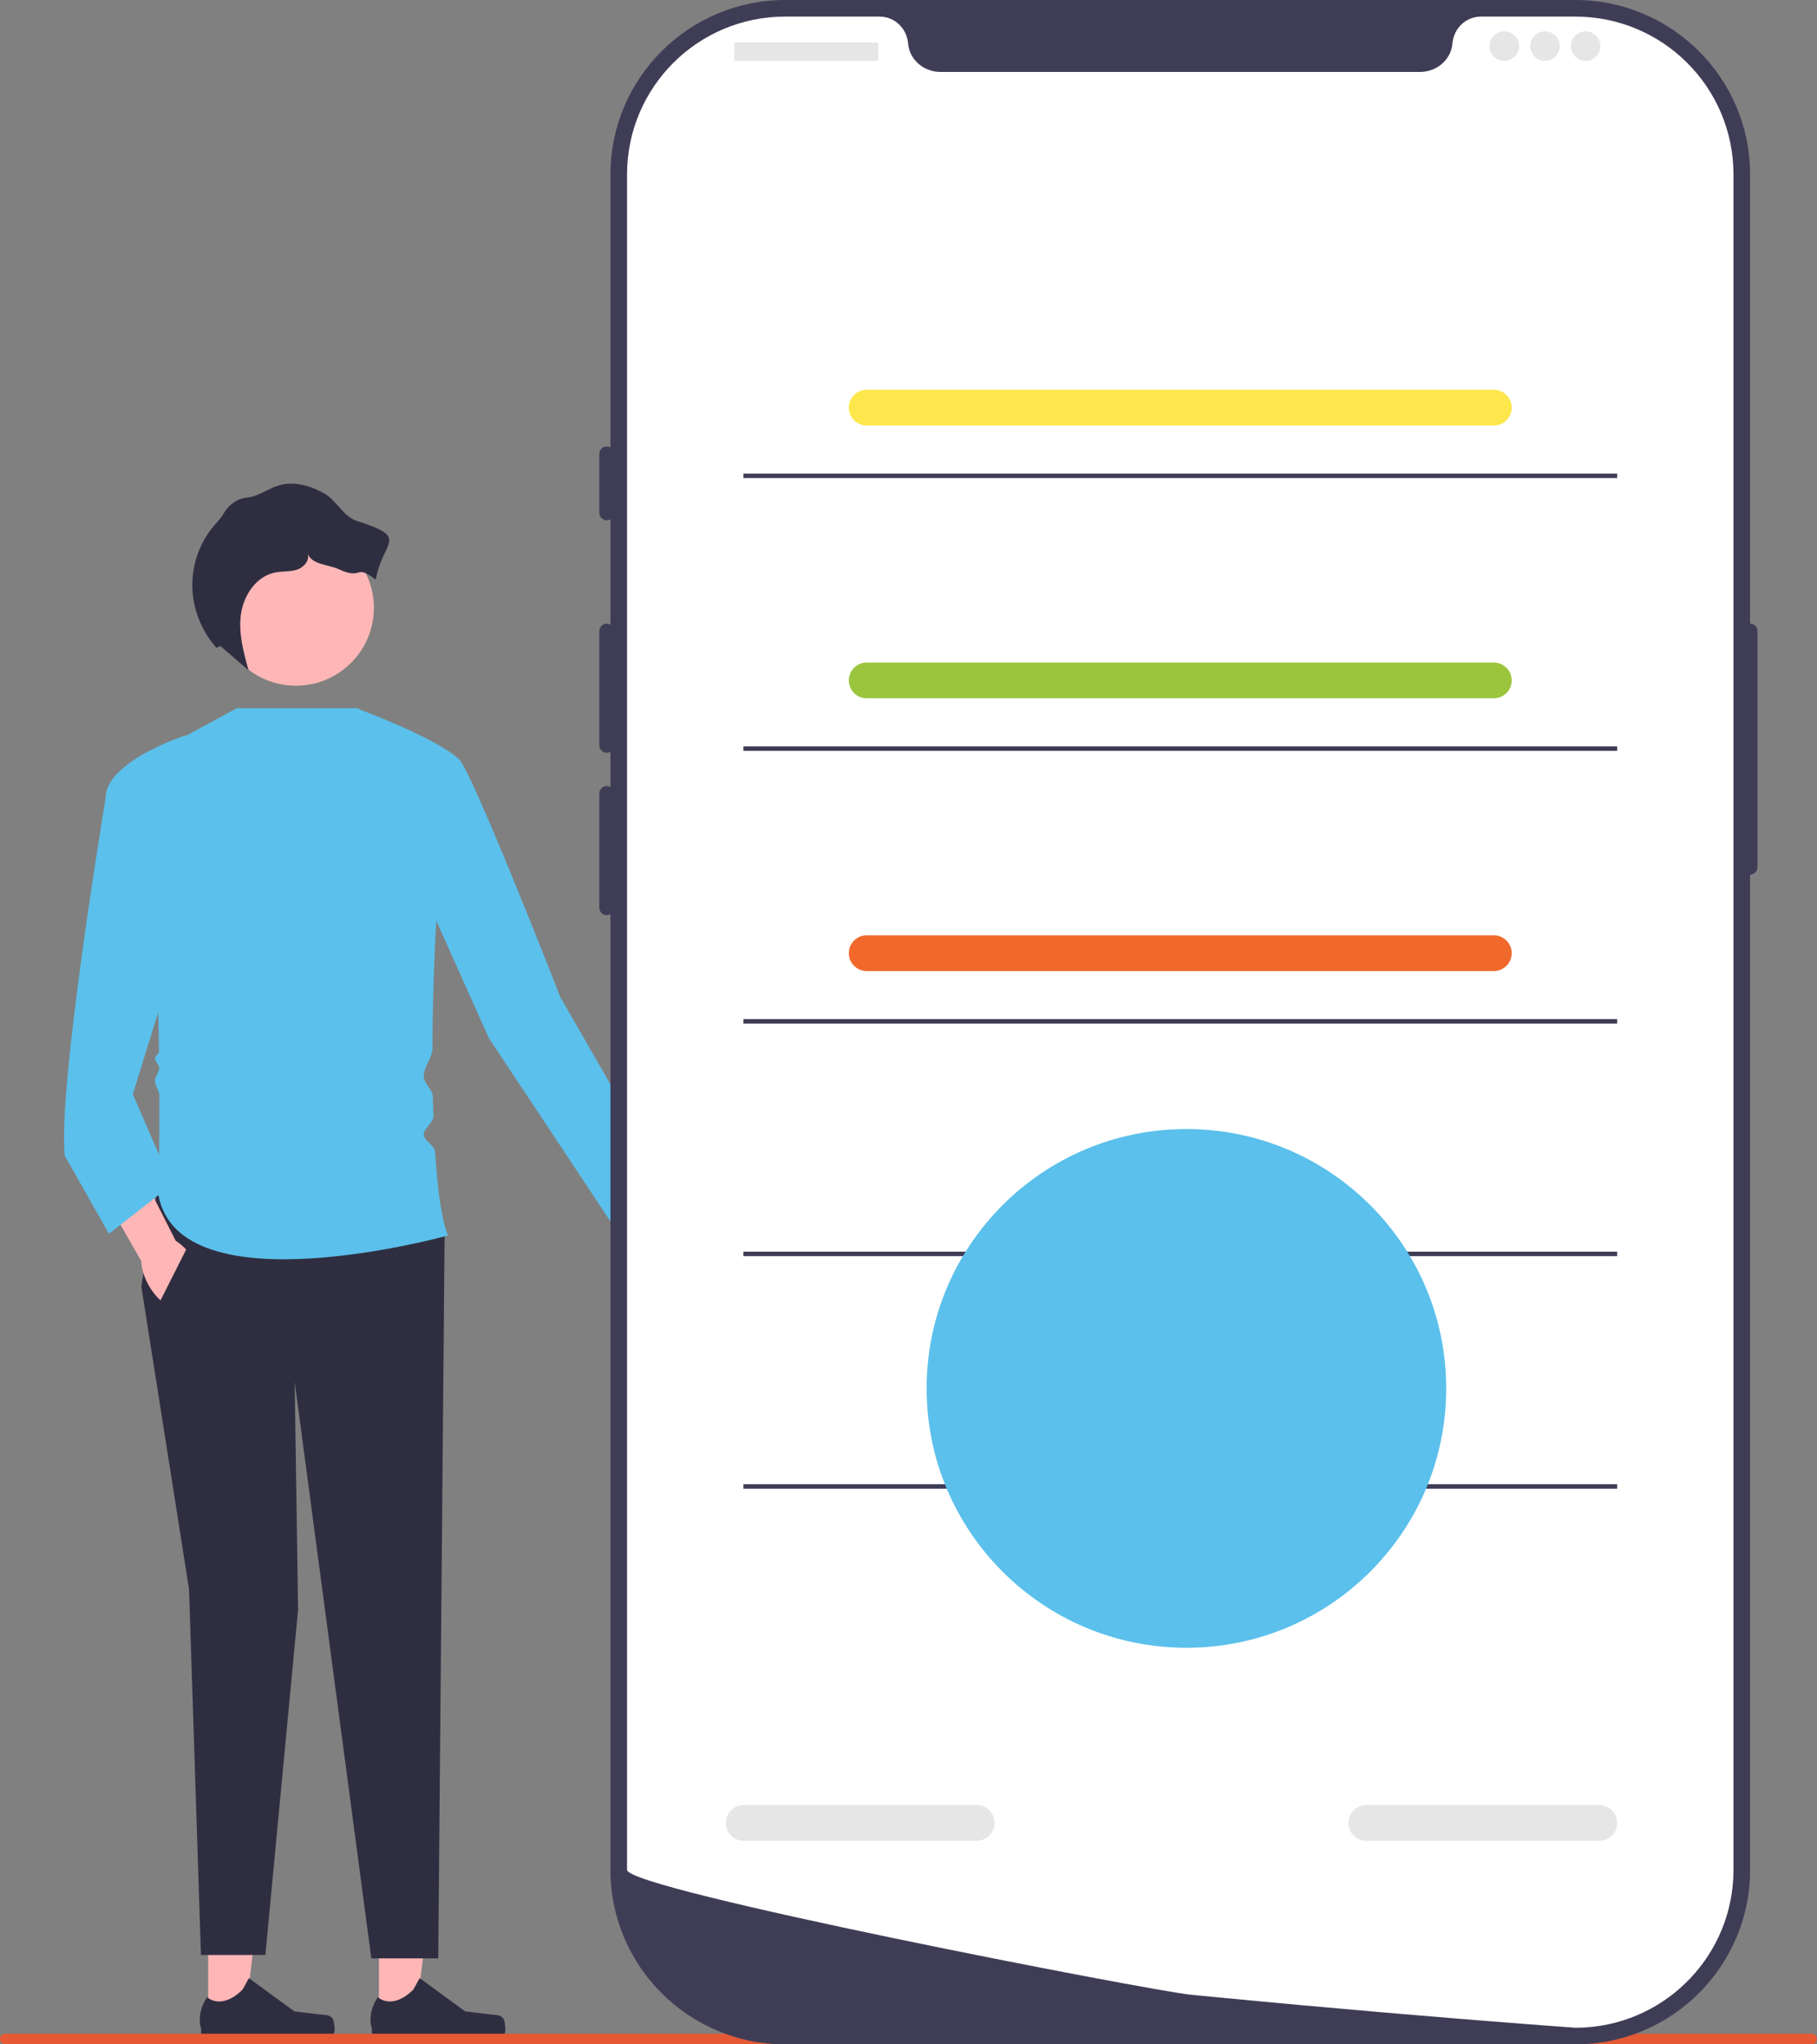 <svg width="120" height="135" viewBox="0 0 120 135" fill="none" xmlns="http://www.w3.org/2000/svg">
<rect x="0" y="0" width="120" height="135" fill="#808080" stroke="none"/>
<g clip-path="url(#clip0_7_307)">
<path d="M46.008 82.68C46.69 83.998 46.562 85.417 45.721 85.85C44.881 86.283 43.648 85.566 42.966 84.249C42.667 83.672 42.524 83.075 42.528 82.551L39.708 76.931L42.378 75.666L44.874 81.341C45.305 81.641 45.709 82.103 46.008 82.68Z" fill="#FFB6B6"/>
<path d="M25.027 133.388L27.431 133.388L28.574 124.132L25.026 124.132L25.027 133.388Z" fill="#FFB6B6"/>
<path d="M33.263 133.334C33.337 133.459 33.377 133.866 33.377 134.012C33.377 134.462 33.012 134.826 32.561 134.826H25.117C24.809 134.826 24.56 134.578 24.56 134.271V133.961C24.56 133.961 24.192 133.031 24.95 131.885C24.95 131.885 25.892 132.783 27.3 131.377L27.716 130.626L30.721 132.821L32.388 133.025C32.752 133.07 33.075 133.018 33.263 133.334V133.334Z" fill="#2F2E41"/>
<path d="M13.749 133.388L16.153 133.388L17.297 124.132L13.749 124.132L13.749 133.388Z" fill="#FFB6B6"/>
<path d="M21.985 133.334C22.06 133.459 22.1 133.866 22.1 134.012C22.1 134.462 21.734 134.826 21.284 134.826H13.839C13.532 134.826 13.283 134.578 13.283 134.271V133.961C13.283 133.961 12.915 133.031 13.673 131.885C13.673 131.885 14.615 132.783 16.023 131.377L16.438 130.626L19.444 132.821L21.11 133.025C21.475 133.07 21.798 133.018 21.985 133.334V133.334Z" fill="#2F2E41"/>
<path d="M10.347 78.777L9.334 84.955L12.485 104.948L13.272 129.098H17.526L19.686 106.296L19.461 91.245L24.524 129.322H28.944L29.363 81.585L10.347 78.777Z" fill="#2F2E41"/>
<path d="M15.635 46.765H23.598L30.488 50.809C29.416 50.536 28.587 60.467 28.559 69.241C28.557 69.825 27.978 70.495 27.984 71.064C27.988 71.555 28.576 71.947 28.586 72.423C28.596 72.868 28.608 73.305 28.622 73.734C28.635 74.09 27.968 74.561 27.984 74.903C28.004 75.34 28.707 75.644 28.733 76.055C28.894 78.585 29.171 80.589 29.588 81.585C29.588 81.585 11.81 86.527 10.459 78.889C10.459 78.889 10.537 76.144 10.526 72.353C10.525 72.016 10.238 71.711 10.235 71.36C10.233 71.098 10.517 70.793 10.514 70.525C10.511 70.304 10.238 70.108 10.235 69.883C10.233 69.749 10.502 69.586 10.5 69.45C10.392 62.241 9.907 53.156 8.209 50.809L15.635 46.765V46.765Z" fill="#5BC0EB"/>
<path d="M23.512 46.765C23.512 46.765 28.672 48.637 30.309 50.128C31.179 50.92 37.014 65.86 37.014 65.86L45.118 79.95L40.906 81.547L32.288 68.556L28.462 60.019L23.512 46.765V46.765Z" fill="#5BC0EB"/>
<path d="M12.809 83.213C13.561 84.492 13.511 85.916 12.695 86.394C11.88 86.872 10.609 86.223 9.857 84.944C9.527 84.385 9.352 83.797 9.327 83.273L6.206 77.814L8.803 76.406L11.604 81.937C12.051 82.214 12.479 82.653 12.809 83.213Z" fill="#FFB6B6"/>
<path d="M14.51 53.729L12.26 48.562C12.26 48.562 6.971 50.247 6.971 52.718C6.971 52.718 3.821 71.588 4.271 76.306L7.196 81.473L11.36 78.215L8.772 72.262L14.51 53.729Z" fill="#5BC0EB"/>
<path d="M9.882 87.297L12.536 82.034L15.635 86.303L12.846 88.998L9.882 87.297Z" fill="#2F2E41"/>
<path d="M19.542 45.281C22.386 45.281 24.692 42.979 24.692 40.139C24.692 37.3 22.386 34.998 19.542 34.998C16.697 34.998 14.392 37.3 14.392 40.139C14.392 42.979 16.697 45.281 19.542 45.281Z" fill="#FFB6B6"/>
<path d="M23.558 34.396C22.663 34.11 22.239 33.047 21.421 32.587C20.515 32.077 19.432 31.759 18.434 32.047C17.821 32.224 17.288 32.615 16.675 32.791C16.567 32.821 16.455 32.843 16.34 32.853C15.681 32.916 15.115 33.311 14.786 33.884L14.777 33.899C14.584 34.229 14.309 34.503 14.065 34.798C13.174 35.875 12.692 37.275 12.702 38.672C12.713 40.173 13.291 41.663 14.297 42.779L14.554 42.661C15.174 43.196 15.795 43.732 16.416 44.267C16.078 43.05 15.737 41.791 15.916 40.541C16.095 39.291 16.937 38.044 18.178 37.803C18.648 37.711 19.143 37.767 19.599 37.622C20.055 37.477 20.475 37.009 20.319 36.557C20.601 37.302 21.654 37.258 22.378 37.592C24 38.338 23.407 37.185 24.815 38.282C25.29 35.65 27.112 35.533 23.558 34.396L23.558 34.396Z" fill="#2F2E41"/>
<path d="M0 134.649C0 134.844 0.157 135 0.352 135H119.648C119.843 135 120 134.844 120 134.649C120 134.454 119.843 134.297 119.648 134.297H0.352C0.157 134.297 0 134.454 0 134.649Z" fill="#E55934"/>
<path d="M104.042 135H51.854C45.491 135 40.314 129.832 40.314 123.48V11.52C40.314 5.168 45.491 0 51.854 0H104.042C110.405 0 115.582 5.168 115.582 11.52V123.48C115.582 129.832 110.405 135 104.042 135V135Z" fill="#3F3D56"/>
<path d="M115.582 41.182C115.313 41.182 115.094 41.401 115.094 41.67V57.265C115.094 57.534 115.313 57.753 115.582 57.753C115.851 57.753 116.07 57.534 116.07 57.265V41.67C116.07 41.401 115.851 41.182 115.582 41.182Z" fill="#3F3D56"/>
<path d="M114.484 11.52V123.478C114.484 129.007 110.173 133.53 104.722 133.881H104.719C104.639 133.885 104.558 133.89 104.475 133.893C104.331 133.9 104.187 133.902 104.041 133.902C104.041 133.902 103.504 133.863 102.522 133.79C101.531 133.717 100.089 133.608 98.29 133.464C97.75 133.422 97.181 133.376 96.581 133.327C95.385 133.23 94.071 133.123 92.663 133.001C92.101 132.955 91.52 132.903 90.927 132.852C87.895 132.591 84.5 132.287 80.919 131.941C80.313 131.885 79.703 131.826 79.088 131.765C78.927 131.748 78.763 131.734 78.6 131.717C76.046 131.466 41.412 124.784 41.412 123.478V11.52C41.412 5.762 46.087 1.096 51.855 1.096H58.09C59.086 1.096 59.886 1.871 59.972 2.862C59.979 2.928 59.986 2.994 59.999 3.06C60.179 4.056 61.095 4.751 62.11 4.751H93.786C94.801 4.751 95.717 4.056 95.897 3.06C95.909 2.994 95.917 2.928 95.924 2.862C96.01 1.871 96.81 1.096 97.806 1.096H104.041C109.809 1.096 114.484 5.762 114.484 11.52V11.52Z" fill="white"/>
<path d="M40.07 29.486C39.8 29.486 39.581 29.704 39.581 29.973V33.872C39.581 34.141 39.8 34.359 40.07 34.359C40.339 34.359 40.558 34.141 40.558 33.872V29.973C40.558 29.704 40.339 29.486 40.07 29.486Z" fill="#3F3D56"/>
<path d="M40.07 41.182C39.8 41.182 39.581 41.401 39.581 41.67V49.224C39.581 49.493 39.8 49.711 40.07 49.711C40.339 49.711 40.558 49.493 40.558 49.224V41.67C40.558 41.401 40.339 41.182 40.07 41.182Z" fill="#3F3D56"/>
<path d="M40.07 51.904C39.8 51.904 39.581 52.123 39.581 52.392V59.946C39.581 60.215 39.8 60.433 40.07 60.433C40.339 60.433 40.558 60.215 40.558 59.946V52.392C40.558 52.123 40.339 51.904 40.07 51.904Z" fill="#3F3D56"/>
<path d="M57.92 2.802H48.583C48.532 2.802 48.491 2.843 48.491 2.894V3.929C48.491 3.98 48.532 4.021 48.583 4.021H57.92C57.97 4.021 58.011 3.98 58.011 3.929V2.894C58.011 2.843 57.97 2.802 57.92 2.802Z" fill="#E6E6E6"/>
<path d="M99.349 4.021C99.888 4.021 100.325 3.584 100.325 3.046C100.325 2.508 99.888 2.071 99.349 2.071C98.81 2.071 98.372 2.508 98.372 3.046C98.372 3.584 98.81 4.021 99.349 4.021Z" fill="#E6E6E6"/>
<path d="M102.034 4.021C102.573 4.021 103.011 3.584 103.011 3.046C103.011 2.508 102.573 2.071 102.034 2.071C101.495 2.071 101.058 2.508 101.058 3.046C101.058 3.584 101.495 4.021 102.034 4.021Z" fill="#E6E6E6"/>
<path d="M104.719 4.021C105.259 4.021 105.696 3.584 105.696 3.046C105.696 2.508 105.259 2.071 104.719 2.071C104.18 2.071 103.743 2.508 103.743 3.046C103.743 3.584 104.18 4.021 104.719 4.021Z" fill="#E6E6E6"/>
<path d="M98.654 28.1H57.242C56.589 28.1 56.058 27.57 56.058 26.919C56.058 26.267 56.589 25.737 57.242 25.737H98.654C99.307 25.737 99.838 26.267 99.838 26.919C99.838 27.57 99.307 28.1 98.654 28.1Z" fill="#FDE74C"/>
<path d="M105.618 121.559H90.236C89.583 121.559 89.053 121.029 89.053 120.378C89.053 119.727 89.583 119.197 90.236 119.197H105.618C106.27 119.197 106.801 119.727 106.801 120.378C106.801 121.029 106.27 121.559 105.618 121.559Z" fill="#E6E6E6"/>
<path d="M64.501 121.559H49.119C48.466 121.559 47.935 121.029 47.935 120.378C47.935 119.727 48.466 119.197 49.119 119.197H64.501C65.153 119.197 65.684 119.727 65.684 120.378C65.684 121.029 65.153 121.559 64.501 121.559Z" fill="#E6E6E6"/>
<path d="M106.801 31.273H49.095V31.569H106.801V31.273Z" fill="#3F3D56"/>
<path d="M98.654 46.112H57.242C56.589 46.112 56.058 45.582 56.058 44.931C56.058 44.28 56.589 43.75 57.242 43.75H98.654C99.307 43.75 99.838 44.28 99.838 44.931C99.838 45.582 99.307 46.112 98.654 46.112Z" fill="#9BC53D"/>
<path d="M106.801 49.286H49.095V49.581H106.801V49.286Z" fill="#3F3D56"/>
<path d="M98.654 64.125H57.242C56.589 64.125 56.058 63.595 56.058 62.944C56.058 62.293 56.589 61.763 57.242 61.763H98.654C99.307 61.763 99.838 62.293 99.838 62.944C99.838 63.595 99.307 64.125 98.654 64.125Z" fill="#F0692B"/>
<path d="M106.801 67.299H49.095V67.594H106.801V67.299Z" fill="#3F3D56"/>
<path d="M106.801 82.654H49.095V82.949H106.801V82.654Z" fill="#3F3D56"/>
<path d="M106.801 98.009H49.095V98.304H106.801V98.009Z" fill="#3F3D56"/>
<path d="M78.354 108.811C87.829 108.811 95.511 101.143 95.511 91.684C95.511 82.225 87.829 74.557 78.354 74.557C68.879 74.557 61.197 82.225 61.197 91.684C61.197 101.143 68.879 108.811 78.354 108.811Z" fill="#5BC0EB"/>
</g>
<defs>
<clipPath id="clip0_7_307">
<rect width="120" height="135" fill="white"/>
</clipPath>
</defs>
</svg>
